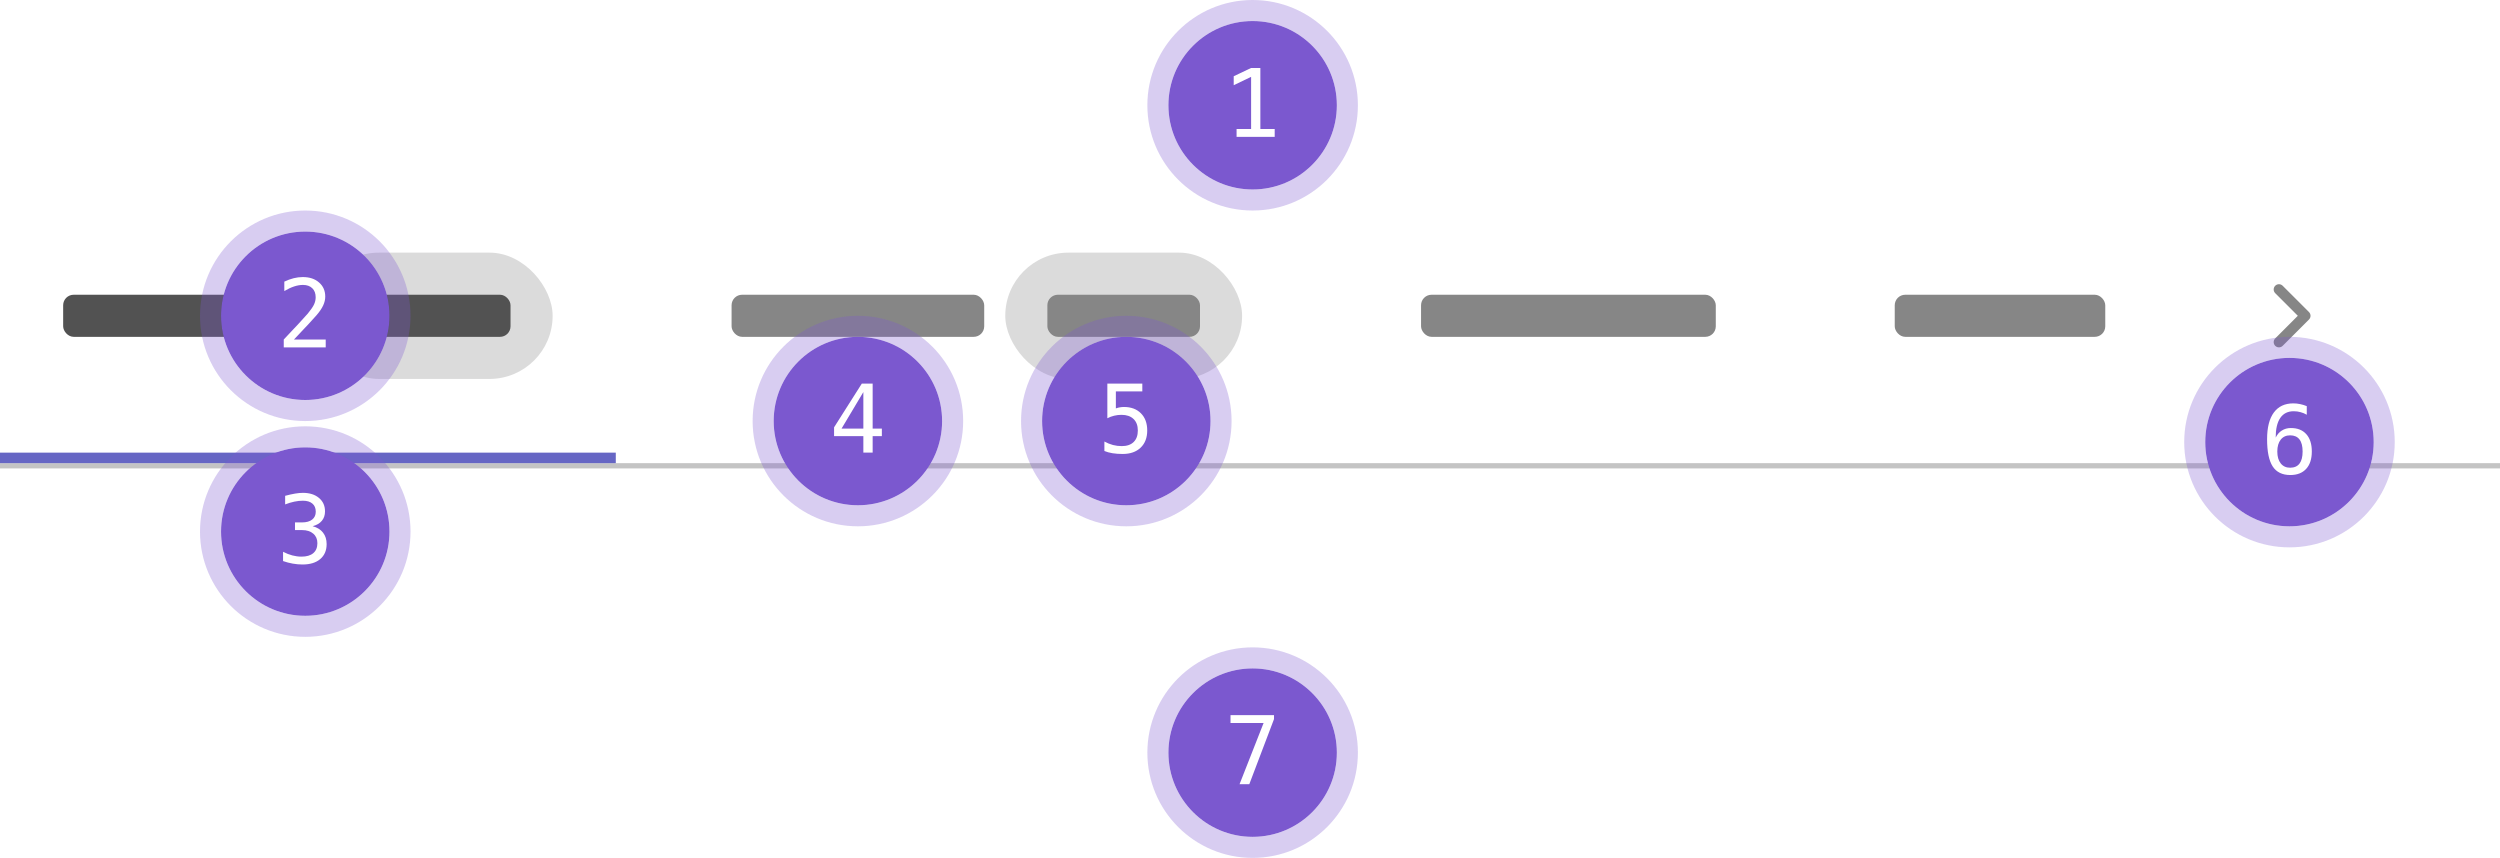 <svg width="475" height="163" viewBox="0 0 475 163" fill="none" xmlns="http://www.w3.org/2000/svg">
<rect width="475" height="163" fill="white"/>
<rect x="12" y="56" width="44" height="8" rx="2" fill="#525252"/>
<rect x="60" y="48" width="45" height="24" rx="12" fill="#DBDBDB"/>
<rect x="68" y="56" width="29" height="8" rx="2" fill="#525252"/>
<rect x="139" y="56" width="48" height="8" rx="2" fill="#868686"/>
<rect x="191" y="48" width="45" height="24" rx="12" fill="#DBDBDB"/>
<rect x="199" y="56" width="29" height="8" rx="2" fill="#868686"/>
<rect x="270" y="56" width="56" height="8" rx="2" fill="#868686"/>
<rect x="360" y="56" width="40" height="8" rx="2" fill="#868686"/>
<rect y="88" width="475" height="1" fill="#C4C4C4"/>
<rect y="86" width="117" height="2" fill="#6666C4"/>
<path d="M432.293 55.707C431.902 55.317 431.902 54.683 432.293 54.293C432.683 53.902 433.317 53.902 433.707 54.293L438.707 59.293C439.098 59.683 439.098 60.317 438.707 60.707L433.707 65.707C433.317 66.098 432.683 66.098 432.293 65.707C431.902 65.317 431.902 64.683 432.293 64.293L436.586 60L432.293 55.707Z" fill="#868686"/>
<circle cx="238" cy="143" r="16" fill="#7B58CF"/>
<circle cx="238" cy="143" r="18" stroke="#7B58CF" stroke-opacity="0.3" stroke-width="4"/>
<path d="M233.799 135.878H242.061V136.634L237.367 149H235.513L240.083 137.372H233.799V135.878Z" fill="white"/>
<circle cx="435" cy="84" r="16" fill="#7B58CF"/>
<circle cx="435" cy="84" r="18" stroke="#7B58CF" stroke-opacity="0.3" stroke-width="4"/>
<path d="M438.287 77.168V78.803C437.918 78.586 437.525 78.422 437.109 78.311C436.693 78.193 436.26 78.135 435.809 78.135C434.684 78.135 433.831 78.56 433.251 79.409C432.671 80.253 432.381 81.498 432.381 83.144C432.662 82.559 433.052 82.11 433.55 81.8C434.048 81.483 434.619 81.325 435.264 81.325C436.529 81.325 437.508 81.715 438.199 82.494C438.896 83.268 439.245 84.366 439.245 85.79C439.245 87.208 438.888 88.307 438.173 89.086C437.458 89.865 436.453 90.255 435.158 90.255C433.635 90.255 432.519 89.71 431.81 88.62C431.101 87.524 430.746 85.802 430.746 83.452C430.746 81.237 431.171 79.55 432.021 78.39C432.876 77.224 434.112 76.641 435.729 76.641C436.163 76.641 436.597 76.688 437.03 76.781C437.464 76.869 437.883 76.998 438.287 77.168ZM435.123 82.714C434.367 82.714 433.772 82.986 433.339 83.531C432.905 84.076 432.688 84.829 432.688 85.79C432.688 86.751 432.905 87.504 433.339 88.049C433.772 88.594 434.367 88.866 435.123 88.866C435.908 88.866 436.5 88.608 436.898 88.093C437.297 87.571 437.496 86.804 437.496 85.79C437.496 84.77 437.297 84.003 436.898 83.487C436.5 82.972 435.908 82.714 435.123 82.714Z" fill="white"/>
<circle cx="214" cy="80" r="16" fill="#7B58CF"/>
<circle cx="214" cy="80" r="18" stroke="#7B58CF" stroke-opacity="0.3" stroke-width="4"/>
<path d="M210.396 72.878H217.041V74.372H212.014V77.598C212.266 77.504 212.518 77.436 212.77 77.395C213.027 77.349 213.285 77.325 213.543 77.325C214.902 77.325 215.98 77.727 216.777 78.529C217.574 79.332 217.973 80.419 217.973 81.79C217.973 83.173 217.554 84.263 216.716 85.06C215.884 85.856 214.744 86.255 213.297 86.255C212.6 86.255 211.961 86.208 211.381 86.114C210.807 86.02 210.291 85.88 209.834 85.692V83.891C210.373 84.184 210.915 84.403 211.46 84.55C212.005 84.69 212.562 84.761 213.13 84.761C214.108 84.761 214.861 84.503 215.389 83.987C215.922 83.472 216.188 82.739 216.188 81.79C216.188 80.853 215.913 80.123 215.362 79.602C214.817 79.08 214.056 78.819 213.077 78.819C212.603 78.819 212.14 78.875 211.688 78.986C211.237 79.092 210.807 79.253 210.396 79.47V72.878Z" fill="white"/>
<circle cx="163" cy="80" r="16" fill="#7B58CF"/>
<circle cx="163" cy="80" r="18" stroke="#7B58CF" stroke-opacity="0.3" stroke-width="4"/>
<path d="M164.037 74.495L159.897 81.43H164.037V74.495ZM163.747 72.878H165.804V81.43H167.553V82.871H165.804V86H164.037V82.871H158.474V81.192L163.747 72.878Z" fill="white"/>
<circle cx="58" cy="101" r="16" fill="#7B58CF"/>
<circle cx="58" cy="101" r="18" stroke="#7B58CF" stroke-opacity="0.3" stroke-width="4"/>
<path d="M59.398 99.978C60.259 100.206 60.918 100.613 61.375 101.199C61.832 101.779 62.06 102.506 62.06 103.379C62.06 104.586 61.653 105.535 60.839 106.227C60.03 106.912 58.908 107.255 57.473 107.255C56.869 107.255 56.254 107.199 55.627 107.088C55 106.977 54.385 106.815 53.781 106.604V104.838C54.379 105.148 54.968 105.38 55.548 105.532C56.128 105.685 56.705 105.761 57.279 105.761C58.252 105.761 58.999 105.541 59.52 105.102C60.042 104.662 60.303 104.029 60.303 103.203C60.303 102.441 60.042 101.838 59.52 101.393C58.999 100.941 58.293 100.716 57.402 100.716H56.049V99.257H57.402C58.217 99.257 58.852 99.078 59.31 98.721C59.767 98.363 59.995 97.865 59.995 97.227C59.995 96.553 59.781 96.037 59.353 95.68C58.932 95.316 58.328 95.135 57.543 95.135C57.022 95.135 56.482 95.193 55.926 95.311C55.369 95.428 54.786 95.603 54.177 95.838V94.203C54.886 94.016 55.516 93.875 56.066 93.781C56.623 93.688 57.115 93.641 57.543 93.641C58.82 93.641 59.84 93.963 60.602 94.607C61.369 95.246 61.753 96.096 61.753 97.156C61.753 97.877 61.551 98.478 61.147 98.958C60.748 99.439 60.165 99.778 59.398 99.978Z" fill="white"/>
<circle cx="58" cy="60" r="16" fill="#7B58CF"/>
<circle cx="58" cy="60" r="18" stroke="#7B58CF" stroke-opacity="0.3" stroke-width="4"/>
<path d="M55.855 64.506H61.885V66H53.913V64.506C55.009 63.352 55.967 62.332 56.787 61.447C57.607 60.562 58.173 59.938 58.483 59.575C59.069 58.86 59.465 58.283 59.67 57.844C59.875 57.398 59.977 56.944 59.977 56.481C59.977 55.749 59.761 55.175 59.327 54.759C58.899 54.343 58.31 54.135 57.56 54.135C57.027 54.135 56.468 54.231 55.882 54.425C55.296 54.618 54.675 54.911 54.019 55.304V53.511C54.622 53.224 55.214 53.007 55.794 52.86C56.38 52.714 56.957 52.641 57.525 52.641C58.809 52.641 59.84 52.983 60.619 53.669C61.404 54.349 61.797 55.242 61.797 56.35C61.797 56.912 61.665 57.475 61.401 58.037C61.144 58.6 60.722 59.221 60.136 59.9C59.808 60.281 59.33 60.809 58.703 61.482C58.082 62.156 57.133 63.164 55.855 64.506Z" fill="white"/>
<circle cx="238" cy="20" r="16" fill="#7B58CF"/>
<circle cx="238" cy="20" r="18" stroke="#7B58CF" stroke-opacity="0.3" stroke-width="4"/>
<path d="M234.95 24.515H237.71V14.601L234.405 16.191V14.486L237.692 12.922H239.468V24.515H242.192V26H234.95V24.515Z" fill="white"/>
</svg>
